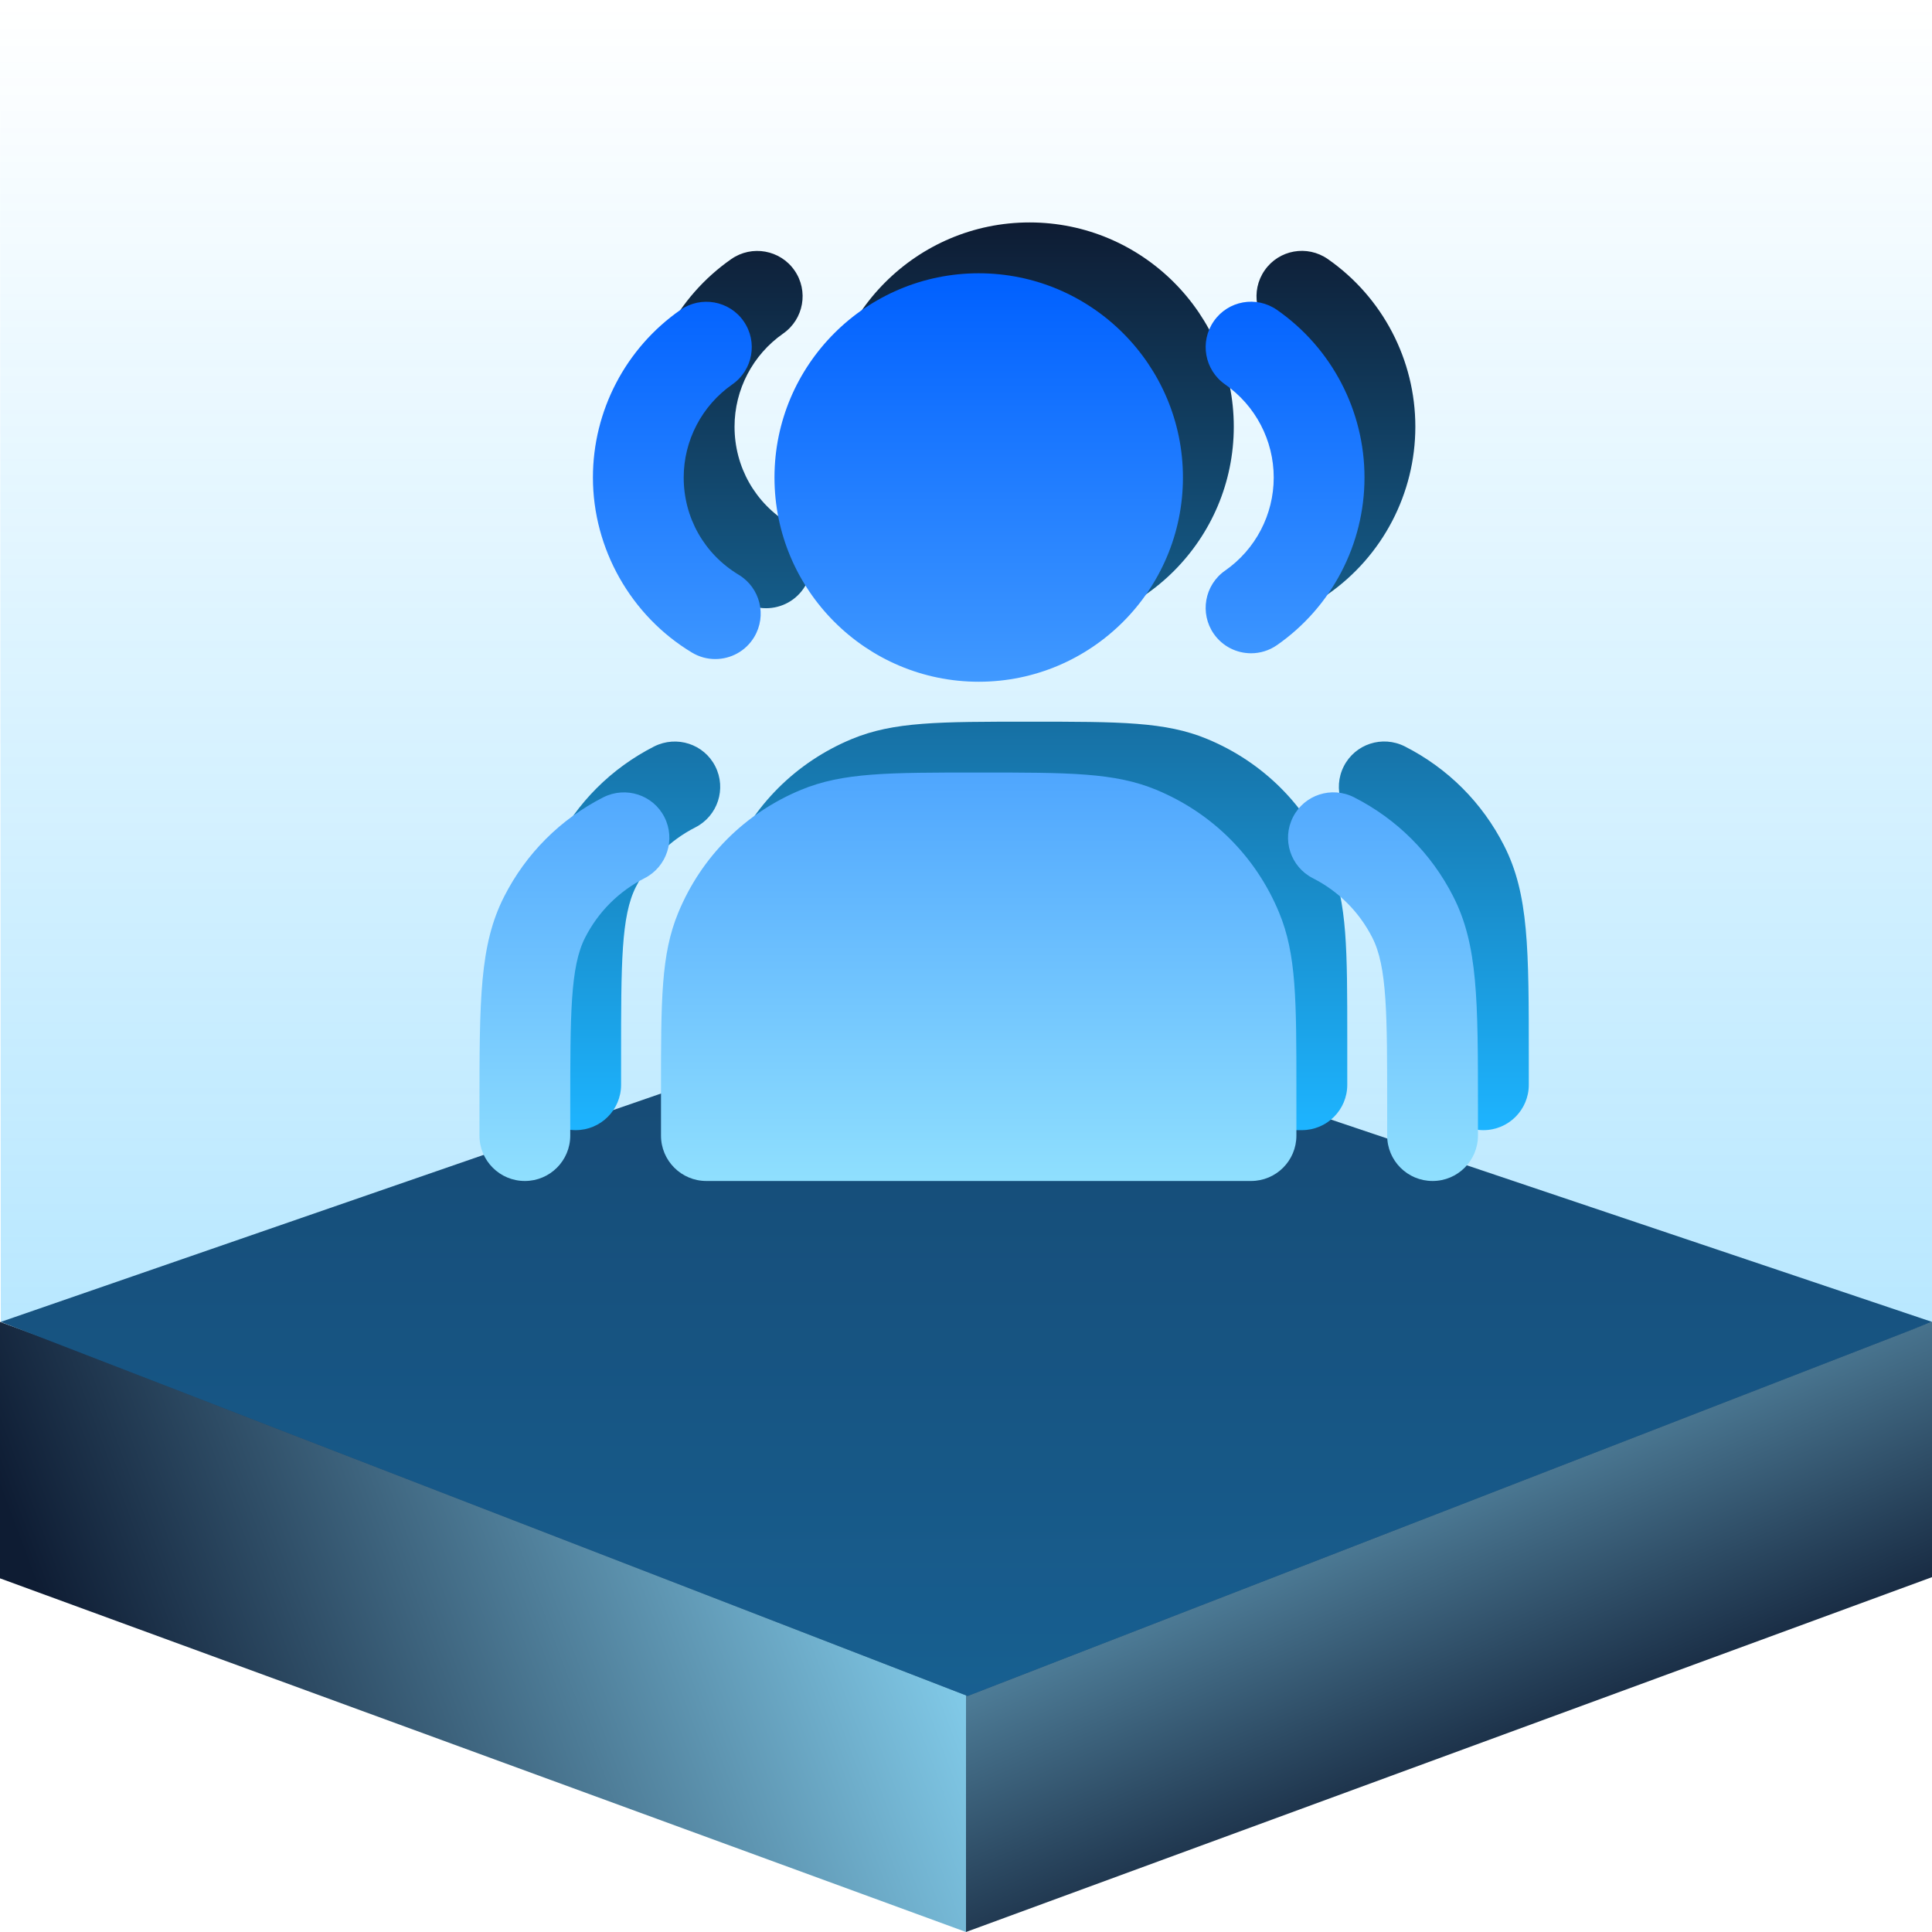 <?xml version="1.0" encoding="UTF-8"?>
<svg width="76px" height="76px" viewBox="0 0 76 76" version="1.1" xmlns="http://www.w3.org/2000/svg" xmlns:xlink="http://www.w3.org/1999/xlink">
    <title>icon_jc_sjzg</title>
    <defs>
        <linearGradient x1="0%" y1="25.793%" x2="97.03%" y2="3.102%" id="linearGradient-1">
            <stop stop-color="#0E1C33" offset="0%"></stop>
            <stop stop-color="#8FDFFE" offset="100%"></stop>
        </linearGradient>
        <linearGradient x1="52.992%" y1="82.343%" x2="0%" y2="3.536%" id="linearGradient-2">
            <stop stop-color="#0E1C33" offset="0%"></stop>
            <stop stop-color="#8FDFFE" offset="100%"></stop>
        </linearGradient>
        <linearGradient x1="0%" y1="0%" x2="0%" y2="100%" id="linearGradient-3">
            <stop stop-color="#1DB4FF" stop-opacity="0" offset="0%"></stop>
            <stop stop-color="#1DB4FF" stop-opacity="0.29" offset="29%"></stop>
            <stop stop-color="#1DB4FF" offset="100%"></stop>
        </linearGradient>
        <linearGradient x1="0%" y1="0%" x2="0%" y2="100%" id="linearGradient-4">
            <stop stop-color="#0E1C33" offset="0%"></stop>
            <stop stop-color="#1DB4FF" offset="100%"></stop>
        </linearGradient>
        <linearGradient x1="0%" y1="0%" x2="0%" y2="100%" id="linearGradient-5">
            <stop stop-color="#0060FF" offset="0%"></stop>
            <stop stop-color="#8FDFFE" offset="100%"></stop>
        </linearGradient>
    </defs>
    <g id="页面-1" stroke="none" stroke-width="1" fill="none" fill-rule="evenodd">
        <g id="icon_jc_sjzg">
            <polygon id="路径" fill="url(#linearGradient-1)" points="0 52 38 65.911 38 76 0 62.088"></polygon>
            <polygon id="路径" fill="url(#linearGradient-2)" points="38 65.959 76 52 76 62.041 38 76"></polygon>
            <polygon id="路径" fill="#142747" points="0.031 52 37.5 39.04 76 52 38.064 66.717"></polygon>
            <polygon id="路径" fill="url(#linearGradient-3)" opacity="0.4" points="0 0.454 76 9.47874123e-14 76 52 38.064 66.717 0.031 52"></polygon>
            <path d="M58.354,44.457 C57.367,44.457 56.568,43.659 56.568,42.672 L56.568,41.602 C56.568,37.893 56.568,36.031 55.984,34.885 C55.468,33.871 54.657,33.06 53.644,32.546 C52.766,32.098 52.415,31.024 52.861,30.145 C53.308,29.264 54.38,28.917 55.262,29.362 C56.954,30.222 58.305,31.571 59.166,33.264 C60.139,35.173 60.139,37.321 60.139,41.602 L60.139,42.672 C60.139,43.659 59.34,44.457 58.354,44.457 Z M52.234,23.377 C51.922,23.594 51.566,23.698 51.214,23.698 C50.649,23.698 50.095,23.431 49.748,22.934 C49.185,22.125 49.383,21.012 50.19,20.448 C51.39,19.613 52.105,18.244 52.105,16.784 C52.105,15.325 51.39,13.955 50.19,13.12 C49.383,12.556 49.185,11.444 49.748,10.635 C50.309,9.825 51.421,9.624 52.234,10.191 C54.389,11.693 55.676,14.158 55.676,16.784 C55.676,19.41 54.389,21.875 52.234,23.377 Z M40.5,24.818 C36.07,24.818 32.466,21.214 32.466,16.784 C32.466,12.354 36.07,8.75 40.5,8.75 C44.93,8.75 48.534,12.354 48.534,16.784 C48.534,21.214 44.93,24.818 40.5,24.818 Z M31.06,20.611 C31.904,21.119 32.176,22.217 31.667,23.062 C31.332,23.618 30.742,23.926 30.136,23.926 C29.823,23.926 29.505,23.843 29.217,23.669 C26.816,22.223 25.324,19.585 25.324,16.784 C25.324,14.159 26.611,11.694 28.767,10.191 C29.575,9.628 30.69,9.827 31.252,10.635 C31.816,11.443 31.617,12.556 30.809,13.12 C29.611,13.956 28.895,15.326 28.895,16.784 C28.895,18.364 29.704,19.794 31.06,20.611 Z M28.137,30.145 C28.584,31.024 28.234,32.098 27.355,32.546 C26.342,33.062 25.533,33.871 25.016,34.885 C24.432,36.031 24.432,37.893 24.432,41.602 L24.432,42.672 C24.432,43.659 23.632,44.457 22.646,44.457 C21.66,44.457 20.861,43.659 20.861,42.672 L20.861,41.602 C20.861,37.321 20.861,35.173 21.834,33.264 C22.695,31.573 24.044,30.223 25.736,29.362 C26.619,28.921 27.691,29.266 28.137,30.145 Z M33.513,29.069 C35.154,28.389 36.94,28.389 40.5,28.389 C44.06,28.389 45.847,28.389 47.486,29.069 C49.688,29.981 51.406,31.698 52.317,33.9 C52.998,35.539 52.998,37.326 52.998,40.887 L52.998,42.672 C52.998,43.659 52.199,44.457 51.212,44.457 L29.788,44.457 C28.802,44.457 28.002,43.659 28.002,42.672 L28.002,40.887 C28.002,37.326 28.002,35.539 28.682,33.9 C29.593,31.698 31.309,29.983 33.513,29.069 Z" id="形状" fill="url(#linearGradient-4)" fill-rule="nonzero"></path>
            <path d="M56.354,46.457 C55.367,46.457 54.568,45.659 54.568,44.672 L54.568,43.602 C54.568,39.893 54.568,38.031 53.984,36.885 C53.468,35.871 52.657,35.06 51.644,34.546 C50.766,34.098 50.415,33.024 50.862,32.145 C51.308,31.264 52.38,30.917 53.262,31.362 C54.954,32.222 56.305,33.571 57.166,35.264 C58.139,37.173 58.139,39.321 58.139,43.602 L58.139,44.672 C58.139,45.659 57.34,46.457 56.354,46.457 Z M50.234,25.377 C49.922,25.594 49.566,25.698 49.214,25.698 C48.649,25.698 48.095,25.431 47.748,24.934 C47.185,24.125 47.383,23.012 48.19,22.448 C49.39,21.613 50.105,20.244 50.105,18.784 C50.105,17.325 49.39,15.955 48.19,15.12 C47.383,14.556 47.185,13.444 47.748,12.635 C48.309,11.825 49.421,11.624 50.234,12.191 C52.389,13.693 53.676,16.158 53.676,18.784 C53.676,21.41 52.389,23.875 50.234,25.377 Z M38.5,26.818 C34.07,26.818 30.466,23.214 30.466,18.784 C30.466,14.354 34.07,10.75 38.5,10.75 C42.93,10.75 46.534,14.354 46.534,18.784 C46.534,23.214 42.93,26.818 38.5,26.818 Z M29.06,22.611 C29.904,23.119 30.176,24.217 29.667,25.062 C29.332,25.618 28.742,25.926 28.136,25.926 C27.823,25.926 27.505,25.843 27.217,25.669 C24.816,24.223 23.324,21.585 23.324,18.784 C23.324,16.159 24.611,13.694 26.767,12.191 C27.575,11.628 28.69,11.827 29.252,12.635 C29.816,13.443 29.618,14.556 28.809,15.12 C27.611,15.956 26.895,17.326 26.895,18.784 C26.895,20.364 27.704,21.794 29.06,22.611 Z M26.137,32.145 C26.584,33.024 26.234,34.098 25.356,34.546 C24.342,35.062 23.533,35.871 23.016,36.885 C22.432,38.031 22.432,39.893 22.432,43.602 L22.432,44.672 C22.432,45.659 21.632,46.457 20.646,46.457 C19.66,46.457 18.861,45.659 18.861,44.672 L18.861,43.602 C18.861,39.321 18.861,37.173 19.834,35.264 C20.695,33.573 22.045,32.223 23.736,31.362 C24.619,30.921 25.691,31.266 26.137,32.145 Z M31.513,31.069 C33.154,30.389 34.94,30.389 38.5,30.389 C42.06,30.389 43.847,30.389 45.486,31.069 C47.688,31.981 49.406,33.698 50.317,35.9 C50.997,37.539 50.997,39.326 50.997,42.887 L50.997,44.672 C50.997,45.659 50.199,46.457 49.212,46.457 L27.788,46.457 C26.802,46.457 26.002,45.659 26.002,44.672 L26.002,42.887 C26.002,39.326 26.002,37.539 26.682,35.9 C27.593,33.698 29.309,31.983 31.513,31.069 Z" id="形状" fill="url(#linearGradient-5)" fill-rule="nonzero"></path>
        </g>
    </g>
</svg>